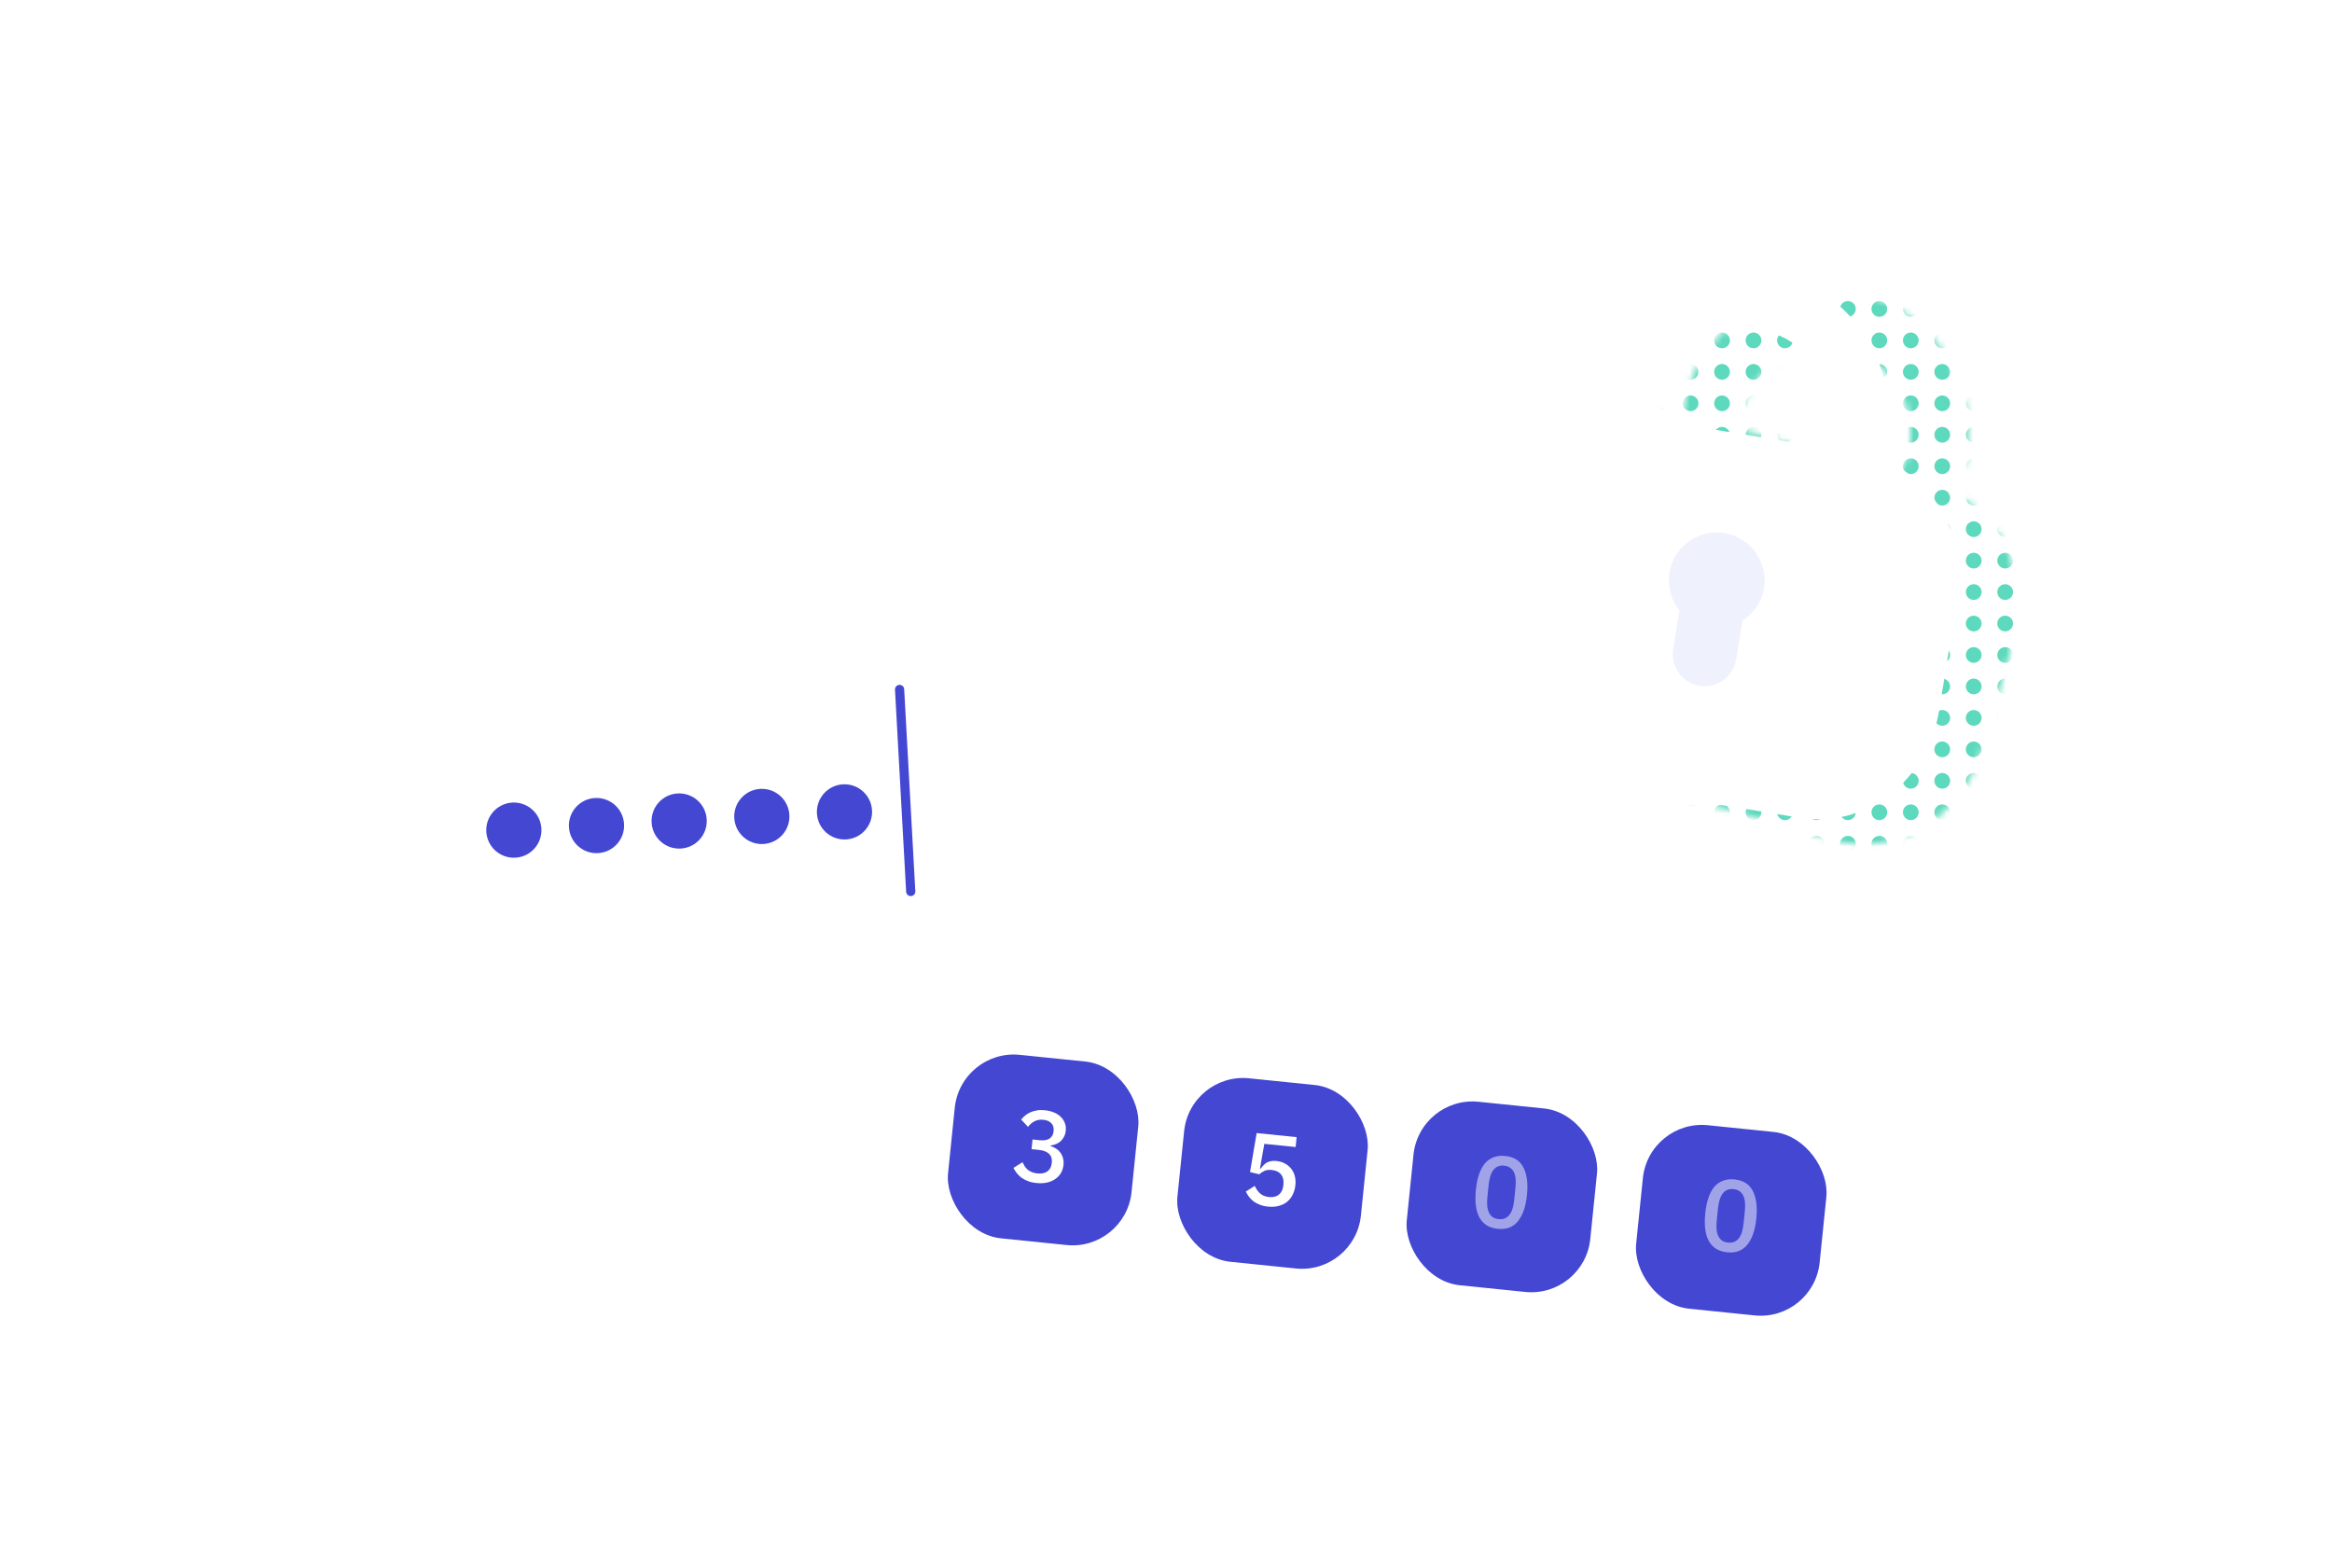 <svg width="354" height="238" viewBox="0 0 354 238" fill="none" xmlns="http://www.w3.org/2000/svg">
<rect width="354" height="238" rx="10" fill="white"/>
<g filter="url(#filter0_d)">
<rect x="55.533" y="105.069" width="220.615" height="39.096" rx="12.567" transform="rotate(-3.158 55.533 105.069)" fill="white"/>
</g>
<path d="M136.558 104.662C137.881 128.629 138.237 135.096 138.25 135.334" stroke="#4347D2" stroke-width="1.396" stroke-linecap="round" stroke-linejoin="round"/>
<circle cx="78.003" cy="126.018" r="4.189" transform="rotate(-3.158 78.003 126.018)" fill="#4347D2"/>
<circle cx="90.55" cy="125.325" r="4.189" transform="rotate(-3.158 90.55 125.325)" fill="#4347D2"/>
<circle cx="103.098" cy="124.633" r="4.189" transform="rotate(-3.158 103.098 124.633)" fill="#4347D2"/>
<circle cx="115.646" cy="123.941" r="4.189" transform="rotate(-3.158 115.646 123.941)" fill="#4347D2"/>
<circle cx="128.193" cy="123.248" r="4.189" transform="rotate(-3.158 128.193 123.248)" fill="#4347D2"/>
<mask id="mask0" mask-type="alpha" maskUnits="userSpaceOnUse" x="230" y="43" width="77" height="86">
<path fill-rule="evenodd" clip-rule="evenodd" d="M283.113 44.666C271.552 41.304 259.422 48.062 256.021 59.761C255.716 60.808 255.547 61.862 255.503 62.906C246.903 62.107 238.516 67.909 235.859 77.045L231.025 93.669C228.038 103.942 233.426 114.541 243.06 117.343L277.948 127.488C287.582 130.289 297.813 124.232 300.801 113.959L305.635 97.335C308.291 88.199 304.324 78.805 296.637 74.867C297.159 73.963 297.581 72.982 297.886 71.935C301.287 60.236 294.673 48.028 283.113 44.666ZM287.709 71.948C288.552 71.392 289.209 70.545 289.513 69.5C291.554 62.481 287.585 55.156 280.649 53.139C273.712 51.122 266.435 55.176 264.394 62.196C264.09 63.241 264.19 64.308 264.603 65.229L287.709 71.948Z" fill="white"/>
</mask>
<g mask="url(#mask0)">
<circle cx="261.408" cy="51.674" r="1.194" fill="#5DD9BD"/>
<circle cx="261.408" cy="108.98" r="1.194" fill="#5DD9BD"/>
<circle cx="261.408" cy="80.328" r="1.194" fill="#5DD9BD"/>
<circle cx="299.612" cy="51.674" r="1.194" fill="#5DD9BD"/>
<circle cx="299.612" cy="108.98" r="1.194" fill="#5DD9BD"/>
<circle cx="299.612" cy="80.328" r="1.194" fill="#5DD9BD"/>
<circle cx="280.51" cy="51.674" r="1.194" fill="#5DD9BD"/>
<circle cx="280.51" cy="108.98" r="1.194" fill="#5DD9BD"/>
<circle cx="280.51" cy="80.328" r="1.194" fill="#5DD9BD"/>
<circle cx="242.306" cy="51.674" r="1.194" fill="#5DD9BD"/>
<circle cx="242.306" cy="108.98" r="1.194" fill="#5DD9BD"/>
<circle cx="242.306" cy="80.328" r="1.194" fill="#5DD9BD"/>
<circle cx="270.959" cy="51.674" r="1.194" fill="#5DD9BD"/>
<circle cx="270.959" cy="108.98" r="1.194" fill="#5DD9BD"/>
<circle cx="270.959" cy="80.328" r="1.194" fill="#5DD9BD"/>
<circle cx="232.754" cy="51.674" r="1.194" fill="#5DD9BD"/>
<circle cx="232.754" cy="108.98" r="1.194" fill="#5DD9BD"/>
<circle cx="232.754" cy="80.328" r="1.194" fill="#5DD9BD"/>
<circle cx="290.061" cy="51.674" r="1.194" fill="#5DD9BD"/>
<circle cx="290.061" cy="108.98" r="1.194" fill="#5DD9BD"/>
<circle cx="290.061" cy="80.328" r="1.194" fill="#5DD9BD"/>
<circle cx="251.856" cy="51.674" r="1.194" fill="#5DD9BD"/>
<circle cx="251.856" cy="108.98" r="1.194" fill="#5DD9BD"/>
<circle cx="251.856" cy="80.328" r="1.194" fill="#5DD9BD"/>
<circle cx="261.408" cy="61.226" r="1.194" fill="#5DD9BD"/>
<circle cx="261.408" cy="118.532" r="1.194" fill="#5DD9BD"/>
<circle cx="261.408" cy="89.878" r="1.194" fill="#5DD9BD"/>
<circle cx="299.612" cy="61.226" r="1.194" fill="#5DD9BD"/>
<circle cx="299.612" cy="118.532" r="1.194" fill="#5DD9BD"/>
<circle cx="299.612" cy="89.878" r="1.194" fill="#5DD9BD"/>
<circle cx="280.51" cy="61.226" r="1.194" fill="#5DD9BD"/>
<circle cx="280.51" cy="118.532" r="1.194" fill="#5DD9BD"/>
<circle cx="280.51" cy="89.878" r="1.194" fill="#5DD9BD"/>
<circle cx="242.306" cy="61.226" r="1.194" fill="#5DD9BD"/>
<circle cx="242.306" cy="118.532" r="1.194" fill="#5DD9BD"/>
<circle cx="242.306" cy="89.878" r="1.194" fill="#5DD9BD"/>
<circle cx="270.959" cy="61.226" r="1.194" fill="#5DD9BD"/>
<circle cx="270.959" cy="118.532" r="1.194" fill="#5DD9BD"/>
<circle cx="270.959" cy="89.878" r="1.194" fill="#5DD9BD"/>
<circle cx="232.754" cy="61.226" r="1.194" fill="#5DD9BD"/>
<circle cx="232.754" cy="118.532" r="1.194" fill="#5DD9BD"/>
<circle cx="232.754" cy="89.878" r="1.194" fill="#5DD9BD"/>
<circle cx="290.061" cy="61.226" r="1.194" fill="#5DD9BD"/>
<circle cx="290.061" cy="118.532" r="1.194" fill="#5DD9BD"/>
<circle cx="290.061" cy="89.878" r="1.194" fill="#5DD9BD"/>
<circle cx="251.856" cy="61.226" r="1.194" fill="#5DD9BD"/>
<circle cx="251.856" cy="118.532" r="1.194" fill="#5DD9BD"/>
<circle cx="251.856" cy="89.878" r="1.194" fill="#5DD9BD"/>
<circle cx="261.408" cy="70.776" r="1.194" fill="#5DD9BD"/>
<circle cx="261.408" cy="128.083" r="1.194" fill="#5DD9BD"/>
<circle cx="261.408" cy="99.43" r="1.194" fill="#5DD9BD"/>
<circle cx="299.612" cy="70.776" r="1.194" fill="#5DD9BD"/>
<circle cx="299.612" cy="128.083" r="1.194" fill="#5DD9BD"/>
<circle cx="299.612" cy="99.43" r="1.194" fill="#5DD9BD"/>
<circle cx="280.51" cy="70.776" r="1.194" fill="#5DD9BD"/>
<circle cx="280.51" cy="128.083" r="1.194" fill="#5DD9BD"/>
<circle cx="280.51" cy="99.43" r="1.194" fill="#5DD9BD"/>
<circle cx="242.306" cy="70.776" r="1.194" fill="#5DD9BD"/>
<circle cx="242.306" cy="128.083" r="1.194" fill="#5DD9BD"/>
<circle cx="242.306" cy="99.43" r="1.194" fill="#5DD9BD"/>
<circle cx="270.959" cy="70.776" r="1.194" fill="#5DD9BD"/>
<circle cx="270.959" cy="128.083" r="1.194" fill="#5DD9BD"/>
<circle cx="270.959" cy="99.43" r="1.194" fill="#5DD9BD"/>
<circle cx="232.754" cy="70.776" r="1.194" fill="#5DD9BD"/>
<circle cx="232.754" cy="128.083" r="1.194" fill="#5DD9BD"/>
<circle cx="232.754" cy="99.43" r="1.194" fill="#5DD9BD"/>
<circle cx="290.061" cy="70.776" r="1.194" fill="#5DD9BD"/>
<circle cx="290.061" cy="128.083" r="1.194" fill="#5DD9BD"/>
<circle cx="290.061" cy="99.43" r="1.194" fill="#5DD9BD"/>
<circle cx="251.856" cy="70.776" r="1.194" fill="#5DD9BD"/>
<circle cx="251.856" cy="128.083" r="1.194" fill="#5DD9BD"/>
<circle cx="251.856" cy="99.43" r="1.194" fill="#5DD9BD"/>
<circle cx="266.183" cy="51.674" r="1.194" fill="#5DD9BD"/>
<circle cx="266.183" cy="108.98" r="1.194" fill="#5DD9BD"/>
<circle cx="266.183" cy="80.328" r="1.194" fill="#5DD9BD"/>
<circle cx="304.387" cy="51.674" r="1.194" fill="#5DD9BD"/>
<circle cx="304.387" cy="108.98" r="1.194" fill="#5DD9BD"/>
<circle cx="304.387" cy="80.328" r="1.194" fill="#5DD9BD"/>
<circle cx="285.285" cy="51.674" r="1.194" fill="#5DD9BD"/>
<circle cx="285.285" cy="108.98" r="1.194" fill="#5DD9BD"/>
<circle cx="285.285" cy="80.328" r="1.194" fill="#5DD9BD"/>
<circle cx="247.081" cy="51.674" r="1.194" fill="#5DD9BD"/>
<circle cx="247.081" cy="108.98" r="1.194" fill="#5DD9BD"/>
<circle cx="247.081" cy="80.328" r="1.194" fill="#5DD9BD"/>
<circle cx="275.734" cy="51.674" r="1.194" fill="#5DD9BD"/>
<circle cx="275.734" cy="108.98" r="1.194" fill="#5DD9BD"/>
<circle cx="275.734" cy="80.328" r="1.194" fill="#5DD9BD"/>
<circle cx="237.53" cy="51.674" r="1.194" fill="#5DD9BD"/>
<circle cx="237.53" cy="108.98" r="1.194" fill="#5DD9BD"/>
<circle cx="237.53" cy="80.328" r="1.194" fill="#5DD9BD"/>
<circle cx="294.836" cy="51.674" r="1.194" fill="#5DD9BD"/>
<circle cx="294.836" cy="108.98" r="1.194" fill="#5DD9BD"/>
<circle cx="294.836" cy="80.328" r="1.194" fill="#5DD9BD"/>
<circle cx="256.632" cy="51.674" r="1.194" fill="#5DD9BD"/>
<circle cx="256.632" cy="108.98" r="1.194" fill="#5DD9BD"/>
<circle cx="256.632" cy="80.328" r="1.194" fill="#5DD9BD"/>
<circle cx="266.183" cy="61.226" r="1.194" fill="#5DD9BD"/>
<circle cx="266.183" cy="118.532" r="1.194" fill="#5DD9BD"/>
<circle cx="266.183" cy="89.878" r="1.194" fill="#5DD9BD"/>
<circle cx="304.387" cy="61.226" r="1.194" fill="#5DD9BD"/>
<circle cx="304.387" cy="118.532" r="1.194" fill="#5DD9BD"/>
<circle cx="304.387" cy="89.878" r="1.194" fill="#5DD9BD"/>
<circle cx="285.285" cy="61.226" r="1.194" fill="#5DD9BD"/>
<circle cx="285.285" cy="118.532" r="1.194" fill="#5DD9BD"/>
<circle cx="285.285" cy="89.878" r="1.194" fill="#5DD9BD"/>
<circle cx="247.081" cy="61.226" r="1.194" fill="#5DD9BD"/>
<circle cx="247.081" cy="118.532" r="1.194" fill="#5DD9BD"/>
<circle cx="247.081" cy="89.878" r="1.194" fill="#5DD9BD"/>
<circle cx="275.734" cy="61.226" r="1.194" fill="#5DD9BD"/>
<circle cx="275.734" cy="118.532" r="1.194" fill="#5DD9BD"/>
<circle cx="275.734" cy="89.878" r="1.194" fill="#5DD9BD"/>
<circle cx="237.53" cy="61.226" r="1.194" fill="#5DD9BD"/>
<circle cx="237.53" cy="118.532" r="1.194" fill="#5DD9BD"/>
<circle cx="237.53" cy="89.878" r="1.194" fill="#5DD9BD"/>
<circle cx="294.836" cy="61.226" r="1.194" fill="#5DD9BD"/>
<circle cx="294.836" cy="118.532" r="1.194" fill="#5DD9BD"/>
<circle cx="294.836" cy="89.878" r="1.194" fill="#5DD9BD"/>
<circle cx="256.632" cy="61.226" r="1.194" fill="#5DD9BD"/>
<circle cx="256.632" cy="118.532" r="1.194" fill="#5DD9BD"/>
<circle cx="256.632" cy="89.878" r="1.194" fill="#5DD9BD"/>
<circle cx="266.183" cy="70.776" r="1.194" fill="#5DD9BD"/>
<circle cx="266.183" cy="128.083" r="1.194" fill="#5DD9BD"/>
<circle cx="266.183" cy="99.43" r="1.194" fill="#5DD9BD"/>
<circle cx="304.387" cy="70.776" r="1.194" fill="#5DD9BD"/>
<circle cx="304.387" cy="128.083" r="1.194" fill="#5DD9BD"/>
<circle cx="304.387" cy="99.43" r="1.194" fill="#5DD9BD"/>
<circle cx="285.285" cy="70.776" r="1.194" fill="#5DD9BD"/>
<circle cx="285.285" cy="128.083" r="1.194" fill="#5DD9BD"/>
<circle cx="285.285" cy="99.43" r="1.194" fill="#5DD9BD"/>
<circle cx="247.081" cy="70.776" r="1.194" fill="#5DD9BD"/>
<circle cx="247.081" cy="128.083" r="1.194" fill="#5DD9BD"/>
<circle cx="247.081" cy="99.43" r="1.194" fill="#5DD9BD"/>
<circle cx="275.734" cy="70.776" r="1.194" fill="#5DD9BD"/>
<circle cx="275.734" cy="128.083" r="1.194" fill="#5DD9BD"/>
<circle cx="275.734" cy="99.43" r="1.194" fill="#5DD9BD"/>
<circle cx="237.53" cy="70.776" r="1.194" fill="#5DD9BD"/>
<circle cx="237.53" cy="128.083" r="1.194" fill="#5DD9BD"/>
<circle cx="237.53" cy="99.43" r="1.194" fill="#5DD9BD"/>
<circle cx="294.836" cy="70.776" r="1.194" fill="#5DD9BD"/>
<circle cx="294.836" cy="128.083" r="1.194" fill="#5DD9BD"/>
<circle cx="294.836" cy="99.43" r="1.194" fill="#5DD9BD"/>
<circle cx="256.632" cy="70.776" r="1.194" fill="#5DD9BD"/>
<circle cx="256.632" cy="128.083" r="1.194" fill="#5DD9BD"/>
<circle cx="256.632" cy="99.43" r="1.194" fill="#5DD9BD"/>
<circle cx="266.183" cy="56.45" r="1.194" fill="#5DD9BD"/>
<circle cx="266.183" cy="113.756" r="1.194" fill="#5DD9BD"/>
<circle cx="266.183" cy="85.103" r="1.194" fill="#5DD9BD"/>
<circle cx="304.387" cy="56.45" r="1.194" fill="#5DD9BD"/>
<circle cx="304.387" cy="113.756" r="1.194" fill="#5DD9BD"/>
<circle cx="304.387" cy="85.103" r="1.194" fill="#5DD9BD"/>
<circle cx="285.285" cy="56.45" r="1.194" fill="#5DD9BD"/>
<circle cx="285.285" cy="113.756" r="1.194" fill="#5DD9BD"/>
<circle cx="285.285" cy="85.103" r="1.194" fill="#5DD9BD"/>
<circle cx="247.081" cy="56.45" r="1.194" fill="#5DD9BD"/>
<circle cx="247.081" cy="113.756" r="1.194" fill="#5DD9BD"/>
<circle cx="247.081" cy="85.103" r="1.194" fill="#5DD9BD"/>
<circle cx="275.734" cy="56.45" r="1.194" fill="#5DD9BD"/>
<circle cx="275.734" cy="113.756" r="1.194" fill="#5DD9BD"/>
<circle cx="275.734" cy="85.103" r="1.194" fill="#5DD9BD"/>
<circle cx="237.53" cy="56.45" r="1.194" fill="#5DD9BD"/>
<circle cx="237.53" cy="113.756" r="1.194" fill="#5DD9BD"/>
<circle cx="237.53" cy="85.103" r="1.194" fill="#5DD9BD"/>
<circle cx="294.836" cy="56.45" r="1.194" fill="#5DD9BD"/>
<circle cx="294.836" cy="113.756" r="1.194" fill="#5DD9BD"/>
<circle cx="294.836" cy="85.103" r="1.194" fill="#5DD9BD"/>
<circle cx="256.632" cy="56.45" r="1.194" fill="#5DD9BD"/>
<circle cx="256.632" cy="113.756" r="1.194" fill="#5DD9BD"/>
<circle cx="256.632" cy="85.103" r="1.194" fill="#5DD9BD"/>
<circle cx="266.183" cy="66.001" r="1.194" fill="#5DD9BD"/>
<circle cx="266.183" cy="123.307" r="1.194" fill="#5DD9BD"/>
<circle cx="266.183" cy="94.654" r="1.194" fill="#5DD9BD"/>
<circle cx="304.387" cy="66.001" r="1.194" fill="#5DD9BD"/>
<circle cx="304.387" cy="123.307" r="1.194" fill="#5DD9BD"/>
<circle cx="304.387" cy="94.654" r="1.194" fill="#5DD9BD"/>
<circle cx="285.285" cy="66.001" r="1.194" fill="#5DD9BD"/>
<circle cx="285.285" cy="123.307" r="1.194" fill="#5DD9BD"/>
<circle cx="285.285" cy="94.654" r="1.194" fill="#5DD9BD"/>
<circle cx="247.081" cy="66.001" r="1.194" fill="#5DD9BD"/>
<circle cx="247.081" cy="123.307" r="1.194" fill="#5DD9BD"/>
<circle cx="247.081" cy="94.654" r="1.194" fill="#5DD9BD"/>
<circle cx="275.734" cy="66.001" r="1.194" fill="#5DD9BD"/>
<circle cx="275.734" cy="123.307" r="1.194" fill="#5DD9BD"/>
<circle cx="275.734" cy="94.654" r="1.194" fill="#5DD9BD"/>
<circle cx="237.53" cy="66.001" r="1.194" fill="#5DD9BD"/>
<circle cx="237.53" cy="123.307" r="1.194" fill="#5DD9BD"/>
<circle cx="237.53" cy="94.654" r="1.194" fill="#5DD9BD"/>
<circle cx="294.836" cy="66.001" r="1.194" fill="#5DD9BD"/>
<circle cx="294.836" cy="123.307" r="1.194" fill="#5DD9BD"/>
<circle cx="294.836" cy="94.654" r="1.194" fill="#5DD9BD"/>
<circle cx="256.632" cy="66.001" r="1.194" fill="#5DD9BD"/>
<circle cx="256.632" cy="123.307" r="1.194" fill="#5DD9BD"/>
<circle cx="256.632" cy="94.654" r="1.194" fill="#5DD9BD"/>
<circle cx="266.183" cy="75.552" r="1.194" fill="#5DD9BD"/>
<circle cx="266.183" cy="104.205" r="1.194" fill="#5DD9BD"/>
<circle cx="266.183" cy="46.899" r="1.194" fill="#5DD9BD"/>
<circle cx="304.387" cy="75.552" r="1.194" fill="#5DD9BD"/>
<circle cx="304.387" cy="104.205" r="1.194" fill="#5DD9BD"/>
<circle cx="304.387" cy="46.899" r="1.194" fill="#5DD9BD"/>
<circle cx="285.285" cy="75.552" r="1.194" fill="#5DD9BD"/>
<circle cx="285.285" cy="104.205" r="1.194" fill="#5DD9BD"/>
<circle cx="285.285" cy="46.899" r="1.194" fill="#5DD9BD"/>
<circle cx="247.081" cy="75.552" r="1.194" fill="#5DD9BD"/>
<circle cx="247.081" cy="104.205" r="1.194" fill="#5DD9BD"/>
<circle cx="247.081" cy="46.899" r="1.194" fill="#5DD9BD"/>
<circle cx="275.734" cy="75.552" r="1.194" fill="#5DD9BD"/>
<circle cx="275.734" cy="104.205" r="1.194" fill="#5DD9BD"/>
<circle cx="275.734" cy="46.899" r="1.194" fill="#5DD9BD"/>
<circle cx="237.53" cy="75.552" r="1.194" fill="#5DD9BD"/>
<circle cx="237.53" cy="104.205" r="1.194" fill="#5DD9BD"/>
<circle cx="237.53" cy="46.899" r="1.194" fill="#5DD9BD"/>
<circle cx="294.836" cy="75.552" r="1.194" fill="#5DD9BD"/>
<circle cx="294.836" cy="104.205" r="1.194" fill="#5DD9BD"/>
<circle cx="294.836" cy="46.899" r="1.194" fill="#5DD9BD"/>
<circle cx="256.632" cy="75.552" r="1.194" fill="#5DD9BD"/>
<circle cx="256.632" cy="104.205" r="1.194" fill="#5DD9BD"/>
<circle cx="256.632" cy="46.899" r="1.194" fill="#5DD9BD"/>
<circle cx="261.408" cy="56.45" r="1.194" fill="#5DD9BD"/>
<circle cx="261.408" cy="113.756" r="1.194" fill="#5DD9BD"/>
<circle cx="261.408" cy="85.103" r="1.194" fill="#5DD9BD"/>
<circle cx="299.612" cy="56.45" r="1.194" fill="#5DD9BD"/>
<circle cx="299.612" cy="113.756" r="1.194" fill="#5DD9BD"/>
<circle cx="299.612" cy="85.103" r="1.194" fill="#5DD9BD"/>
<circle cx="280.51" cy="56.45" r="1.194" fill="#5DD9BD"/>
<circle cx="280.51" cy="113.756" r="1.194" fill="#5DD9BD"/>
<circle cx="280.51" cy="85.103" r="1.194" fill="#5DD9BD"/>
<circle cx="242.306" cy="56.45" r="1.194" fill="#5DD9BD"/>
<circle cx="242.306" cy="113.756" r="1.194" fill="#5DD9BD"/>
<circle cx="242.306" cy="85.103" r="1.194" fill="#5DD9BD"/>
<circle cx="270.959" cy="56.45" r="1.194" fill="#5DD9BD"/>
<circle cx="270.959" cy="113.756" r="1.194" fill="#5DD9BD"/>
<circle cx="270.959" cy="85.103" r="1.194" fill="#5DD9BD"/>
<circle cx="232.754" cy="56.45" r="1.194" fill="#5DD9BD"/>
<circle cx="232.754" cy="113.756" r="1.194" fill="#5DD9BD"/>
<circle cx="232.754" cy="85.103" r="1.194" fill="#5DD9BD"/>
<circle cx="290.061" cy="56.45" r="1.194" fill="#5DD9BD"/>
<circle cx="290.061" cy="113.756" r="1.194" fill="#5DD9BD"/>
<circle cx="290.061" cy="85.103" r="1.194" fill="#5DD9BD"/>
<circle cx="251.856" cy="56.45" r="1.194" fill="#5DD9BD"/>
<circle cx="251.856" cy="113.756" r="1.194" fill="#5DD9BD"/>
<circle cx="251.856" cy="85.103" r="1.194" fill="#5DD9BD"/>
<circle cx="261.408" cy="66.001" r="1.194" fill="#5DD9BD"/>
<circle cx="261.408" cy="123.307" r="1.194" fill="#5DD9BD"/>
<circle cx="261.408" cy="94.654" r="1.194" fill="#5DD9BD"/>
<circle cx="299.612" cy="66.001" r="1.194" fill="#5DD9BD"/>
<circle cx="299.612" cy="123.307" r="1.194" fill="#5DD9BD"/>
<circle cx="299.612" cy="94.654" r="1.194" fill="#5DD9BD"/>
<circle cx="280.51" cy="66.001" r="1.194" fill="#5DD9BD"/>
<circle cx="280.51" cy="123.307" r="1.194" fill="#5DD9BD"/>
<circle cx="280.51" cy="94.654" r="1.194" fill="#5DD9BD"/>
<circle cx="242.306" cy="66.001" r="1.194" fill="#5DD9BD"/>
<circle cx="242.306" cy="123.307" r="1.194" fill="#5DD9BD"/>
<circle cx="242.306" cy="94.654" r="1.194" fill="#5DD9BD"/>
<circle cx="270.959" cy="66.001" r="1.194" fill="#5DD9BD"/>
<circle cx="270.959" cy="123.307" r="1.194" fill="#5DD9BD"/>
<circle cx="270.959" cy="94.654" r="1.194" fill="#5DD9BD"/>
<circle cx="232.754" cy="66.001" r="1.194" fill="#5DD9BD"/>
<circle cx="232.754" cy="123.307" r="1.194" fill="#5DD9BD"/>
<circle cx="232.754" cy="94.654" r="1.194" fill="#5DD9BD"/>
<circle cx="290.061" cy="66.001" r="1.194" fill="#5DD9BD"/>
<circle cx="290.061" cy="123.307" r="1.194" fill="#5DD9BD"/>
<circle cx="290.061" cy="94.654" r="1.194" fill="#5DD9BD"/>
<circle cx="251.856" cy="66.001" r="1.194" fill="#5DD9BD"/>
<circle cx="251.856" cy="123.307" r="1.194" fill="#5DD9BD"/>
<circle cx="251.856" cy="94.654" r="1.194" fill="#5DD9BD"/>
<circle cx="261.408" cy="75.552" r="1.194" fill="#5DD9BD"/>
<circle cx="261.408" cy="104.205" r="1.194" fill="#5DD9BD"/>
<circle cx="261.408" cy="46.899" r="1.194" fill="#5DD9BD"/>
<circle cx="299.612" cy="75.552" r="1.194" fill="#5DD9BD"/>
<circle cx="299.612" cy="104.205" r="1.194" fill="#5DD9BD"/>
<circle cx="299.612" cy="46.899" r="1.194" fill="#5DD9BD"/>
<circle cx="280.51" cy="75.552" r="1.194" fill="#5DD9BD"/>
<circle cx="280.51" cy="104.205" r="1.194" fill="#5DD9BD"/>
<circle cx="280.51" cy="46.899" r="1.194" fill="#5DD9BD"/>
<circle cx="242.306" cy="75.552" r="1.194" fill="#5DD9BD"/>
<circle cx="242.306" cy="104.205" r="1.194" fill="#5DD9BD"/>
<circle cx="242.306" cy="46.899" r="1.194" fill="#5DD9BD"/>
<circle cx="270.959" cy="75.552" r="1.194" fill="#5DD9BD"/>
<circle cx="270.959" cy="104.205" r="1.194" fill="#5DD9BD"/>
<circle cx="270.959" cy="46.899" r="1.194" fill="#5DD9BD"/>
<circle cx="232.754" cy="75.552" r="1.194" fill="#5DD9BD"/>
<circle cx="232.754" cy="104.205" r="1.194" fill="#5DD9BD"/>
<circle cx="232.754" cy="46.899" r="1.194" fill="#5DD9BD"/>
<circle cx="290.061" cy="75.552" r="1.194" fill="#5DD9BD"/>
<circle cx="290.061" cy="104.205" r="1.194" fill="#5DD9BD"/>
<circle cx="290.061" cy="46.899" r="1.194" fill="#5DD9BD"/>
<circle cx="251.856" cy="75.552" r="1.194" fill="#5DD9BD"/>
<circle cx="251.856" cy="104.205" r="1.194" fill="#5DD9BD"/>
<circle cx="251.856" cy="46.899" r="1.194" fill="#5DD9BD"/>
</g>
<g filter="url(#filter1_d)">
<path fill-rule="evenodd" clip-rule="evenodd" d="M243.347 57.587C245.312 45.564 256.538 37.392 268.42 39.334C280.302 41.277 288.34 52.599 286.375 64.622C285.195 71.836 278.391 76.728 271.177 75.549L254.273 72.785C247.059 71.606 242.167 64.802 243.347 57.587ZM266.996 48.043C259.867 46.877 253.132 51.78 251.952 58.994C251.559 61.399 253.19 63.667 255.595 64.06L272.703 66.857C275.108 67.25 277.376 65.62 277.769 63.215C278.949 56.001 274.125 49.208 266.996 48.043Z" fill="white"/>
</g>
<g filter="url(#filter2_d)">
<path d="M225.418 77.178C227.144 66.62 236.57 59.372 246.472 60.991L282.328 66.853C292.23 68.472 298.858 78.343 297.131 88.902L294.338 105.988C292.612 116.546 283.186 123.793 273.284 122.175L237.428 116.313C227.526 114.694 220.899 104.822 222.625 94.264L225.418 77.178Z" fill="white"/>
</g>
<path d="M264.508 94.227C266.19 93.154 267.425 91.397 267.772 89.273C268.42 85.312 265.734 81.577 261.773 80.929C257.813 80.282 254.077 82.968 253.43 86.928C253.082 89.052 253.694 91.111 254.946 92.664L253.986 98.537C253.555 101.177 255.345 103.667 257.986 104.099C260.626 104.531 263.116 102.74 263.548 100.1L264.508 94.227Z" fill="#EFF1FD"/>
<g filter="url(#filter3_d)">
<rect x="180.667" y="161.775" width="28" height="28" rx="9" transform="rotate(5.84 180.667 161.775)" fill="#4347D2"/>
</g>
<g filter="url(#filter4_d)">
<rect x="145.849" y="158.214" width="28" height="28" rx="9" transform="rotate(5.84 145.849 158.214)" fill="#4347D2"/>
</g>
<g filter="url(#filter5_d)">
<rect x="215.485" y="165.336" width="28" height="28" rx="9" transform="rotate(5.84 215.485 165.336)" fill="#4347D2"/>
</g>
<g filter="url(#filter6_d)">
<rect x="250.304" y="168.898" width="28" height="28" rx="9" transform="rotate(5.84 250.304 168.898)" fill="#4347D2"/>
</g>
<path d="M196.676 174.125L191.927 173.639L191.264 177.395L191.371 177.406C191.516 177.204 191.663 177.028 191.812 176.878C191.963 176.718 192.131 176.586 192.317 176.481C192.503 176.376 192.712 176.305 192.943 176.266C193.175 176.218 193.444 176.209 193.751 176.24C194.21 176.287 194.626 176.407 194.999 176.6C195.381 176.794 195.701 177.049 195.958 177.364C196.225 177.68 196.418 178.056 196.539 178.492C196.661 178.917 196.695 179.39 196.642 179.911C196.587 180.442 196.45 180.923 196.231 181.355C196.021 181.788 195.736 182.151 195.376 182.444C195.017 182.727 194.588 182.936 194.089 183.071C193.602 183.197 193.057 183.228 192.454 183.167C191.974 183.118 191.556 183.018 191.2 182.868C190.842 182.729 190.53 182.557 190.261 182.354C190.004 182.142 189.78 181.913 189.589 181.666C189.408 181.411 189.249 181.152 189.111 180.89L190.469 180.023C190.58 180.251 190.698 180.459 190.823 180.647C190.948 180.835 191.096 181.005 191.266 181.157C191.437 181.308 191.63 181.431 191.848 181.526C192.075 181.621 192.337 181.684 192.633 181.715C193.267 181.779 193.77 181.655 194.142 181.343C194.525 181.031 194.748 180.569 194.81 179.956L194.829 179.772C194.892 179.159 194.767 178.661 194.455 178.279C194.154 177.897 193.687 177.674 193.053 177.609C192.594 177.562 192.217 177.611 191.924 177.756C191.63 177.902 191.375 178.072 191.159 178.267L189.755 177.922L190.763 172.003L196.83 172.623L196.676 174.125Z" fill="white"/>
<path d="M157.829 173.089C158.493 173.157 158.997 173.069 159.342 172.826C159.688 172.572 159.883 172.226 159.928 171.786L159.939 171.679C159.989 171.189 159.874 170.801 159.594 170.514C159.315 170.217 158.915 170.042 158.394 169.989C157.883 169.936 157.437 170.009 157.055 170.208C156.675 170.396 156.341 170.682 156.054 171.065L155.007 169.952C155.195 169.734 155.402 169.528 155.628 169.334C155.854 169.141 156.113 168.981 156.404 168.856C156.697 168.721 157.021 168.625 157.378 168.569C157.736 168.502 158.139 168.492 158.589 168.538C159.089 168.589 159.547 168.698 159.964 168.864C160.38 169.031 160.729 169.252 161.01 169.529C161.293 169.795 161.503 170.111 161.641 170.476C161.78 170.83 161.828 171.222 161.784 171.651C161.75 171.988 161.662 172.289 161.522 172.553C161.391 172.819 161.218 173.048 161.002 173.243C160.797 173.429 160.561 173.575 160.292 173.681C160.033 173.789 159.763 173.859 159.481 173.892L159.473 173.969C159.773 174.062 160.048 174.193 160.299 174.363C160.561 174.524 160.783 174.727 160.964 174.973C161.147 175.208 161.278 175.485 161.36 175.803C161.452 176.112 161.478 176.46 161.438 176.848C161.39 177.318 161.255 177.738 161.031 178.107C160.808 178.466 160.515 178.766 160.149 179.007C159.794 179.25 159.374 179.424 158.889 179.529C158.404 179.624 157.876 179.642 157.304 179.583C156.804 179.532 156.37 179.431 156.004 179.28C155.636 179.139 155.313 178.967 155.035 178.763C154.768 178.55 154.533 178.32 154.332 178.072C154.141 177.815 153.977 177.556 153.838 177.294L155.212 176.428C155.323 176.656 155.44 176.869 155.564 177.068C155.7 177.257 155.853 177.428 156.023 177.579C156.204 177.722 156.409 177.841 156.637 177.936C156.874 178.033 157.146 178.097 157.453 178.128C158.107 178.195 158.623 178.093 159.001 177.822C159.381 177.541 159.599 177.124 159.655 176.573L159.666 176.466C159.723 175.914 159.582 175.477 159.243 175.153C158.905 174.829 158.399 174.633 157.724 174.564L156.591 174.448L156.741 172.978L157.829 173.089Z" fill="white"/>
<path opacity="0.5" d="M227.353 186.541C226.689 186.473 226.124 186.291 225.659 185.996C225.195 185.691 224.829 185.287 224.56 184.785C224.292 184.282 224.116 183.681 224.033 182.981C223.949 182.281 223.953 181.492 224.042 180.614C224.131 179.746 224.287 178.977 224.51 178.309C224.735 177.63 225.029 177.072 225.394 176.634C225.758 176.197 226.198 175.881 226.714 175.686C227.23 175.481 227.82 175.412 228.484 175.48C229.812 175.616 230.738 176.201 231.261 177.234C231.795 178.27 231.973 179.66 231.794 181.407C231.616 183.153 231.16 184.479 230.428 185.385C229.706 186.291 228.681 186.677 227.353 186.541ZM227.503 185.07C227.871 185.108 228.19 185.068 228.46 184.951C228.741 184.825 228.977 184.633 229.169 184.374C229.361 184.115 229.511 183.8 229.622 183.429C229.733 183.048 229.812 182.623 229.86 182.153L230.052 180.284C230.1 179.814 230.107 179.387 230.074 179.002C230.043 178.606 229.959 178.262 229.824 177.97C229.689 177.677 229.496 177.446 229.245 177.276C229.005 177.097 228.701 176.988 228.334 176.951C227.966 176.913 227.642 176.957 227.36 177.083C227.09 177.2 226.86 177.388 226.668 177.647C226.476 177.906 226.325 178.226 226.214 178.607C226.104 178.977 226.025 179.398 225.976 179.867L225.785 181.736C225.737 182.206 225.729 182.639 225.761 183.034C225.794 183.42 225.878 183.758 226.013 184.051C226.148 184.343 226.336 184.579 226.575 184.759C226.826 184.929 227.136 185.033 227.503 185.07Z" fill="white"/>
<path opacity="0.5" d="M262.171 190.102C261.507 190.034 260.943 189.852 260.478 189.557C260.013 189.252 259.647 188.848 259.379 188.346C259.11 187.843 258.934 187.242 258.851 186.542C258.768 185.842 258.771 185.053 258.861 184.175C258.95 183.307 259.106 182.538 259.329 181.87C259.553 181.191 259.847 180.633 260.212 180.195C260.577 179.758 261.017 179.442 261.532 179.247C262.048 179.042 262.639 178.973 263.302 179.041C264.63 179.177 265.556 179.762 266.08 180.796C266.614 181.831 266.791 183.221 266.613 184.968C266.434 186.714 265.979 188.04 265.246 188.946C264.524 189.852 263.499 190.238 262.171 190.102ZM262.322 188.631C262.689 188.669 263.008 188.629 263.278 188.512C263.559 188.386 263.796 188.194 263.987 187.935C264.179 187.676 264.33 187.361 264.44 186.99C264.551 186.609 264.631 186.184 264.679 185.714L264.87 183.845C264.918 183.375 264.926 182.948 264.893 182.563C264.861 182.167 264.777 181.823 264.642 181.531C264.507 181.238 264.314 181.007 264.063 180.837C263.823 180.658 263.52 180.549 263.152 180.512C262.784 180.474 262.46 180.518 262.179 180.644C261.909 180.761 261.678 180.949 261.486 181.208C261.295 181.467 261.143 181.787 261.032 182.168C260.922 182.538 260.843 182.959 260.795 183.428L260.604 185.298C260.556 185.767 260.547 186.2 260.579 186.595C260.612 186.981 260.696 187.319 260.831 187.612C260.967 187.904 261.154 188.14 261.394 188.32C261.645 188.49 261.954 188.594 262.322 188.631Z" fill="white"/>
<defs>
<filter id="filter0_d" x="46.431" y="85.21" width="240.636" height="69.394" filterUnits="userSpaceOnUse" color-interpolation-filters="sRGB">
<feFlood flood-opacity="0" result="BackgroundImageFix"/>
<feColorMatrix in="SourceAlpha" type="matrix" values="0 0 0 0 0 0 0 0 0 0 0 0 0 0 0 0 0 0 127 0" result="hardAlpha"/>
<feOffset dy="1.396"/>
<feGaussianBlur stdDeviation="4.887"/>
<feColorMatrix type="matrix" values="0 0 0 0 0.31 0 0 0 0 0.343 0 0 0 0 0.929 0 0 0 0.12 0"/>
<feBlend mode="normal" in2="BackgroundImageFix" result="effect1_dropShadow"/>
<feBlend mode="normal" in="SourceGraphic" in2="effect1_dropShadow" result="shape"/>
</filter>
<filter id="filter1_d" x="229.319" y="27.175" width="71.205" height="64.38" filterUnits="userSpaceOnUse" color-interpolation-filters="sRGB">
<feFlood flood-opacity="0" result="BackgroundImageFix"/>
<feColorMatrix in="SourceAlpha" type="matrix" values="0 0 0 0 0 0 0 0 0 0 0 0 0 0 0 0 0 0 127 0" result="hardAlpha"/>
<feOffset dy="1.979"/>
<feGaussianBlur stdDeviation="6.926"/>
<feColorMatrix type="matrix" values="0 0 0 0 0.31 0 0 0 0 0.343 0 0 0 0 0.929 0 0 0 0.12 0"/>
<feBlend mode="normal" in2="BackgroundImageFix" result="effect1_dropShadow"/>
<feBlend mode="normal" in="SourceGraphic" in2="effect1_dropShadow" result="shape"/>
</filter>
<filter id="filter2_d" x="208.499" y="48.891" width="102.759" height="89.341" filterUnits="userSpaceOnUse" color-interpolation-filters="sRGB">
<feFlood flood-opacity="0" result="BackgroundImageFix"/>
<feColorMatrix in="SourceAlpha" type="matrix" values="0 0 0 0 0 0 0 0 0 0 0 0 0 0 0 0 0 0 127 0" result="hardAlpha"/>
<feOffset dy="1.979"/>
<feGaussianBlur stdDeviation="6.926"/>
<feColorMatrix type="matrix" values="0 0 0 0 0.31 0 0 0 0 0.343 0 0 0 0 0.929 0 0 0 0.12 0"/>
<feBlend mode="normal" in2="BackgroundImageFix" result="effect1_dropShadow"/>
<feBlend mode="normal" in="SourceGraphic" in2="effect1_dropShadow" result="shape"/>
</filter>
<filter id="filter3_d" x="171.687" y="156.644" width="42.967" height="42.967" filterUnits="userSpaceOnUse" color-interpolation-filters="sRGB">
<feFlood flood-opacity="0" result="BackgroundImageFix"/>
<feColorMatrix in="SourceAlpha" type="matrix" values="0 0 0 0 0 0 0 0 0 0 0 0 0 0 0 0 0 0 127 0" result="hardAlpha"/>
<feOffset dy="1"/>
<feGaussianBlur stdDeviation="3.5"/>
<feColorMatrix type="matrix" values="0 0 0 0 0.31 0 0 0 0 0.343 0 0 0 0 0.929 0 0 0 0.12 0"/>
<feBlend mode="normal" in2="BackgroundImageFix" result="effect1_dropShadow"/>
<feBlend mode="normal" in="SourceGraphic" in2="effect1_dropShadow" result="shape"/>
</filter>
<filter id="filter4_d" x="136.868" y="153.083" width="42.967" height="42.967" filterUnits="userSpaceOnUse" color-interpolation-filters="sRGB">
<feFlood flood-opacity="0" result="BackgroundImageFix"/>
<feColorMatrix in="SourceAlpha" type="matrix" values="0 0 0 0 0 0 0 0 0 0 0 0 0 0 0 0 0 0 127 0" result="hardAlpha"/>
<feOffset dy="1"/>
<feGaussianBlur stdDeviation="3.5"/>
<feColorMatrix type="matrix" values="0 0 0 0 0.31 0 0 0 0 0.343 0 0 0 0 0.929 0 0 0 0.12 0"/>
<feBlend mode="normal" in2="BackgroundImageFix" result="effect1_dropShadow"/>
<feBlend mode="normal" in="SourceGraphic" in2="effect1_dropShadow" result="shape"/>
</filter>
<filter id="filter5_d" x="206.505" y="160.205" width="42.967" height="42.967" filterUnits="userSpaceOnUse" color-interpolation-filters="sRGB">
<feFlood flood-opacity="0" result="BackgroundImageFix"/>
<feColorMatrix in="SourceAlpha" type="matrix" values="0 0 0 0 0 0 0 0 0 0 0 0 0 0 0 0 0 0 127 0" result="hardAlpha"/>
<feOffset dy="1"/>
<feGaussianBlur stdDeviation="3.5"/>
<feColorMatrix type="matrix" values="0 0 0 0 0.31 0 0 0 0 0.343 0 0 0 0 0.929 0 0 0 0.12 0"/>
<feBlend mode="normal" in2="BackgroundImageFix" result="effect1_dropShadow"/>
<feBlend mode="normal" in="SourceGraphic" in2="effect1_dropShadow" result="shape"/>
</filter>
<filter id="filter6_d" x="241.323" y="163.766" width="42.967" height="42.967" filterUnits="userSpaceOnUse" color-interpolation-filters="sRGB">
<feFlood flood-opacity="0" result="BackgroundImageFix"/>
<feColorMatrix in="SourceAlpha" type="matrix" values="0 0 0 0 0 0 0 0 0 0 0 0 0 0 0 0 0 0 127 0" result="hardAlpha"/>
<feOffset dy="1"/>
<feGaussianBlur stdDeviation="3.5"/>
<feColorMatrix type="matrix" values="0 0 0 0 0.31 0 0 0 0 0.343 0 0 0 0 0.929 0 0 0 0.12 0"/>
<feBlend mode="normal" in2="BackgroundImageFix" result="effect1_dropShadow"/>
<feBlend mode="normal" in="SourceGraphic" in2="effect1_dropShadow" result="shape"/>
</filter>
</defs>
</svg>
